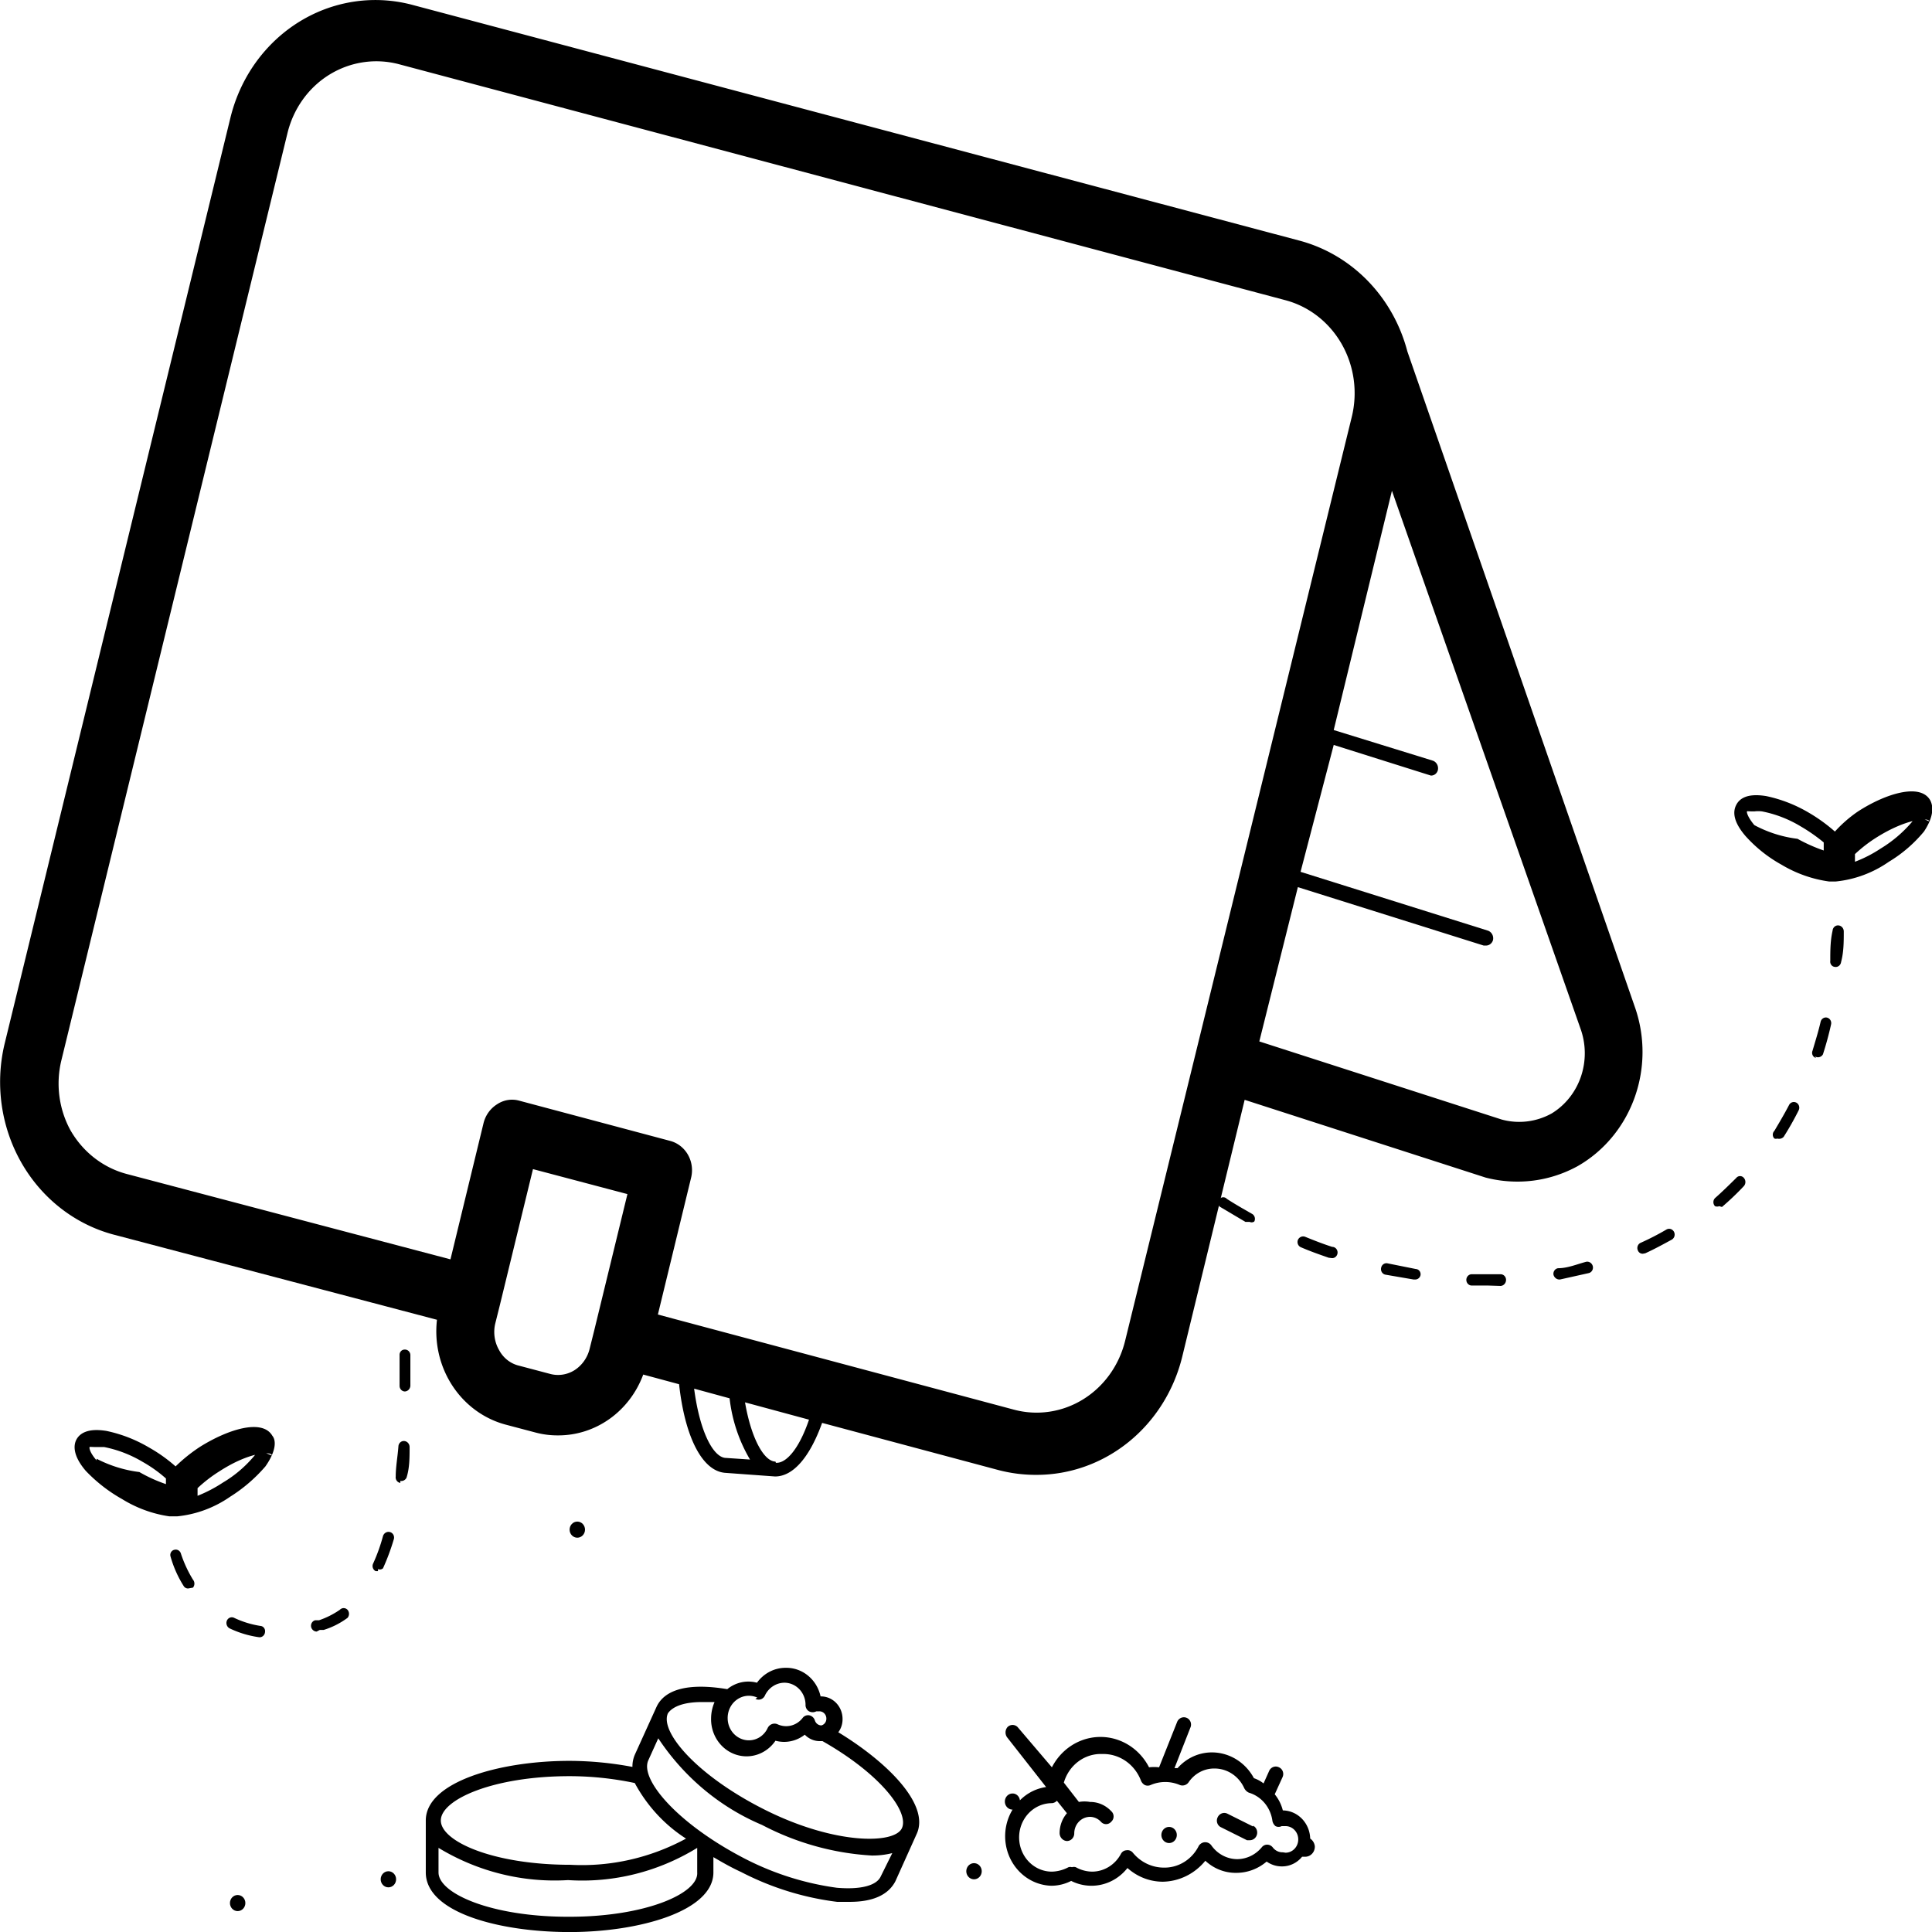 <?xml version="1.0" encoding="utf-8"?>
<svg viewBox="0 0 200 200" xmlns="http://www.w3.org/2000/svg">
    <g data-name="Layer 1"
        transform="matrix(3.991, 0, 0, 4.17, -117.358, -126.588)"
        style="">
        <path
            d="M79.47,50.22h0c-.26-.43-1.16-.16-1.87.28A3.32,3.32,0,0,0,77,51a4.3,4.3,0,0,0-.68-.47,3.74,3.74,0,0,0-1.1-.41c-.51-.08-.7.07-.78.22s-.1.39.24.77a3.55,3.55,0,0,0,.93.71,3.37,3.37,0,0,0,1.24.42l.17,0a3,3,0,0,0,1.38-.49,3.54,3.54,0,0,0,.91-.75C79.58,50.61,79.55,50.36,79.47,50.22Zm-4.56.62c-.19-.22-.2-.33-.19-.34s0,0,.19,0a.83.83,0,0,1,.2,0,3.16,3.16,0,0,1,1,.37,4.47,4.47,0,0,1,.6.4h0l0,0,0,0,0,0,0,0,0,0,0,0,0,0,0,0v.2h0a4.33,4.33,0,0,1-.68-.29A3.28,3.28,0,0,1,74.91,50.84ZM79,50.76a3.3,3.3,0,0,1-.81.66,3.43,3.43,0,0,1-.67.33v-.19l0,0,0,0v0l0,0,0,0,0,0,0,0,0,0,0,0h0a3.66,3.66,0,0,1,.57-.42c.77-.46,1.3-.48,1.35-.41S79.15,50.54,79,50.76Z" />
        <path
            d="M36.47,66c-.26-.43-1.15-.16-1.87.27a4.14,4.14,0,0,0-.64.49,4,4,0,0,0-.69-.47,3.74,3.74,0,0,0-1.1-.41c-.5-.08-.7.07-.78.21s-.1.4.24.78a4,4,0,0,0,.94.7A3.3,3.3,0,0,0,33.8,68L34,68a3,3,0,0,0,1.38-.49,4,4,0,0,0,.91-.75C36.59,66.35,36.56,66.1,36.47,66Zm-4.56.61c-.19-.21-.19-.32-.18-.33s.05,0,.18,0h.2a3.23,3.23,0,0,1,1,.37,3.5,3.5,0,0,1,.6.41h0l0,0,0,0,0,0,0,0,0,0,0,0v0l0,0v0l0,0v.14h0a4,4,0,0,1-.69-.3A3.41,3.41,0,0,1,31.91,66.57ZM36,66.5a3.12,3.12,0,0,1-.81.66,3.69,3.69,0,0,1-.66.33v-.13l0,0v-.06l0,0,0,0,0,0,0,0,0,0,0,0,0,0,0,0h0a3.66,3.66,0,0,1,.57-.42c.76-.47,1.3-.49,1.35-.41S36.16,66.28,36,66.5Z" />
        <path
            d="M68,62.27h-.42a.14.14,0,0,1-.14-.14.14.14,0,0,1,.15-.14c.25,0,.5,0,.74,0h0a.14.14,0,0,1,.14.14.15.15,0,0,1-.14.15Zm1.84-.15a.16.16,0,0,1-.14-.12.14.14,0,0,1,.12-.16c.25,0,.49-.1.73-.16a.15.15,0,0,1,.17.11.14.14,0,0,1-.1.17l-.75.16Zm-3.77,0h0L65.34,62a.14.14,0,0,1-.11-.17.14.14,0,0,1,.17-.11l.73.14a.13.13,0,0,1,.12.16A.14.14,0,0,1,66.11,62.12Zm-2.2-.54h0c-.24-.08-.48-.16-.72-.26a.14.14,0,0,1-.08-.18.15.15,0,0,1,.19-.08c.23.09.47.18.7.25a.14.14,0,0,1,0,.28Zm8.15-.1a.13.13,0,0,1-.13-.08.14.14,0,0,1,.07-.19,7,7,0,0,0,.67-.33.14.14,0,0,1,.14.25c-.23.12-.46.24-.69.34Zm-10.24-.79h-.07l-.67-.38a.14.14,0,0,1,0-.19.13.13,0,0,1,.19,0c.21.13.43.25.65.37a.14.14,0,0,1,.06.19A.12.12,0,0,1,61.82,60.69ZM74,60.3a.16.16,0,0,1-.11,0,.14.14,0,0,1,0-.2c.19-.16.37-.33.55-.5a.13.13,0,0,1,.2,0,.15.15,0,0,1,0,.2,7,7,0,0,1-.57.52Zm1.51-1.68a.11.11,0,0,1-.08,0,.13.13,0,0,1,0-.19c.13-.21.26-.42.38-.64a.14.14,0,0,1,.25.13,7.16,7.16,0,0,1-.39.66A.17.17,0,0,1,75.5,58.62Zm1-2h0a.13.13,0,0,1-.09-.18c.07-.23.15-.47.21-.72a.14.14,0,0,1,.17-.1.14.14,0,0,1,.1.17c-.06.26-.13.5-.21.74A.15.15,0,0,1,76.48,56.58ZM77,54.36h0a.13.13,0,0,1-.12-.15c0-.25,0-.5.06-.75a.14.14,0,0,1,.15-.13.15.15,0,0,1,.14.15c0,.25,0,.51-.07.76A.14.14,0,0,1,77,54.36Z" />
        <path
            d="M36.12,71h0a2.68,2.68,0,0,1-.76-.22.15.15,0,0,1-.07-.19.14.14,0,0,1,.19-.07,2.55,2.55,0,0,0,.68.2.13.13,0,0,1,.12.15A.14.14,0,0,1,36.12,71Zm1.5-.14a.15.15,0,0,1-.14-.1.14.14,0,0,1,.1-.18l.1,0a2.24,2.24,0,0,0,.54-.26.14.14,0,0,1,.2,0,.15.15,0,0,1,0,.2,2.09,2.09,0,0,1-.62.3l-.1,0Zm-3.33-1.07a.13.13,0,0,1-.12-.06,2.71,2.71,0,0,1-.34-.73.13.13,0,0,1,.1-.17.14.14,0,0,1,.17.1,3,3,0,0,0,.31.64.15.15,0,0,1,0,.2Zm4.92-.43-.06,0a.14.14,0,0,1-.07-.18,4.3,4.3,0,0,0,.26-.69.15.15,0,0,1,.18-.1.14.14,0,0,1,.1.18,5.41,5.41,0,0,1-.28.72A.13.13,0,0,1,39.21,69.31Zm.58-2.19h0a.14.14,0,0,1-.12-.16c0-.24.05-.49.07-.75a.14.14,0,0,1,.15-.13.15.15,0,0,1,.14.15c0,.26,0,.52-.08.76A.15.15,0,0,1,39.79,67.12Zm.12-2.27a.14.14,0,0,1-.14-.14c0-.25,0-.5,0-.76a.13.13,0,0,1,.13-.14.14.14,0,0,1,.15.13c0,.26,0,.52,0,.77a.15.15,0,0,1-.15.14Z" />
        <path
            d="M51.15,73.36a.52.52,0,0,0,.11-.32.56.56,0,0,0-.57-.57.91.91,0,0,0-.9-.71.93.93,0,0,0-.75.37.89.89,0,0,0-.77.16c-1-.16-1.63,0-1.84.45h0l-.55,1.16a.71.71,0,0,0-.07.32,9.31,9.31,0,0,0-1.63-.15c-1.81,0-3.73.52-3.73,1.48v1.29c0,1,1.92,1.48,3.73,1.48s3.73-.52,3.73-1.48v-.38c.23.13.47.26.72.37a7.63,7.63,0,0,0,2.49.74l.33,0c.61,0,1-.18,1.18-.51l.55-1.17C53.54,75.16,52.42,74.1,51.15,73.36ZM49,72.53a.18.18,0,0,0,.25-.09.57.57,0,0,1,.5-.31.55.55,0,0,1,.55.54v0a.18.18,0,0,0,.09.17.21.21,0,0,0,.19,0l.08,0a.18.18,0,0,1,.18.19.17.17,0,0,1-.13.16h0a.18.18,0,0,1-.17-.13.19.19,0,0,0-.14-.12.18.18,0,0,0-.18.07.55.55,0,0,1-.65.15.2.2,0,0,0-.25.09.54.54,0,0,1-.49.31.55.55,0,0,1-.55-.55.55.55,0,0,1,.77-.51Zm-1.43.08.37,0a1,1,0,0,0-.09.41.92.92,0,0,0,1.67.55.89.89,0,0,0,.76-.15.55.55,0,0,0,.38.16h.08c1.51.82,2.25,1.76,2.06,2.16s-1.72.41-3.5-.43-2.79-1.95-2.57-2.42C46.86,72.71,47.17,72.61,47.61,72.61Zm-3.43,1.84a8.6,8.6,0,0,1,1.73.17A3.81,3.81,0,0,0,47.2,76a5.86,5.86,0,0,1-3,.65c-2,0-3.36-.58-3.36-1.1S42.2,74.45,44.18,74.45Zm0,3.49c-2,0-3.36-.58-3.36-1.1v-.61a6,6,0,0,0,3.36.8,5.88,5.88,0,0,0,3.35-.8v.61C47.53,77.36,46.15,77.94,44.18,77.94Zm8.11-1c-.11.23-.53.33-1.14.28a7.62,7.62,0,0,1-2.36-.71C47,75.65,46,74.54,46.22,74.06l.26-.55a6,6,0,0,0,2.69,2.15,7.23,7.23,0,0,0,2.85.76,2.2,2.2,0,0,0,.53-.06Z" />
        <circle cx="44.38" cy="68.33" r="0.2" />
        <circle cx="39.48" cy="77.01" r="0.2" />
        <circle cx="35.57" cy="77.6" r="0.2" />
        <path d="M61.91,75.7l-.67-.32a.19.19,0,0,0-.25.09.18.18,0,0,0,.09.25l.67.32.08,0a.19.19,0,0,0,.08-.36Z" />
        <path d="M54.67,76.61a.2.2,0,1,0,.2.2A.2.2,0,0,0,54.67,76.61Z" />
        <path d="M59.73,75.71a.2.2,0,1,0,.2.2A.2.2,0,0,0,59.73,75.71Z" />
        <path
            d="M63.39,76a.72.72,0,0,0-.71-.7h0a1,1,0,0,0-.21-.4l.2-.42a.18.18,0,0,0-.09-.25.19.19,0,0,0-.25.08l-.15.32a.85.85,0,0,0-.25-.13,1.25,1.25,0,0,0-1.08-.64,1.21,1.21,0,0,0-.9.39h-.08l.41-1a.18.18,0,0,0-.1-.25.19.19,0,0,0-.24.1l-.47,1.13a1.17,1.17,0,0,0-.26,0,1.43,1.43,0,0,0-2.52,0l-.89-1a.19.19,0,0,0-.26,0,.2.2,0,0,0,0,.27l1,1.22s0,0,0,0a1.21,1.21,0,0,0-.68.33.19.19,0,0,0-.19-.17.2.2,0,1,0,0,.4h0a1.23,1.23,0,0,0,1,1.89,1.17,1.17,0,0,0,.52-.12,1.21,1.21,0,0,0,1.46-.32,1.41,1.41,0,0,0,.92.34,1.48,1.48,0,0,0,1.1-.52,1.18,1.18,0,0,0,.81.3,1.24,1.24,0,0,0,.78-.28.7.7,0,0,0,.4.12.68.68,0,0,0,.52-.24h.07a.25.25,0,0,0,.26-.26A.26.26,0,0,0,63.39,76Zm-.71.34a.32.32,0,0,1-.26-.12.19.19,0,0,0-.14-.07.18.18,0,0,0-.15.07.85.85,0,0,1-.63.29.84.84,0,0,1-.68-.35.2.2,0,0,0-.16-.07.2.2,0,0,0-.16.09,1,1,0,0,1-.91.54,1.06,1.06,0,0,1-.8-.37.18.18,0,0,0-.17-.06.17.17,0,0,0-.14.09.86.86,0,0,1-.74.44.92.92,0,0,1-.43-.11.17.17,0,0,0-.1,0,.16.16,0,0,0-.09,0,1,1,0,0,1-.43.11.85.85,0,0,1,0-1.7h0a.2.2,0,0,0,.13-.06l.26.31a.74.74,0,0,0-.19.5.2.2,0,0,0,.19.19.19.19,0,0,0,.19-.19.41.41,0,0,1,.41-.41.4.4,0,0,1,.28.12.18.18,0,0,0,.27,0,.17.17,0,0,0,0-.26.76.76,0,0,0-.55-.23.88.88,0,0,0-.29,0L57,74.61a1,1,0,0,1,1-.71,1.05,1.05,0,0,1,1,.66.22.22,0,0,0,.1.11.19.19,0,0,0,.15,0,1,1,0,0,1,.76,0,.2.2,0,0,0,.22-.06.81.81,0,0,1,.68-.35.85.85,0,0,1,.77.49.25.25,0,0,0,.12.11.85.85,0,0,1,.61.7.22.22,0,0,0,.08.13.18.18,0,0,0,.16,0h.1a.33.33,0,0,1,0,.66Z" />
        <path
            d="M71.82,55.38l-5.91-16.3a3.9,3.9,0,0,0-2.8-2.75l-23-5.85a3.88,3.88,0,0,0-4.73,2.81l-5.86,23A3.91,3.91,0,0,0,32.33,61l8.41,2.12a2.39,2.39,0,0,0,1.77,2.6l.79.2a2.3,2.3,0,0,0,.58.07,2.36,2.36,0,0,0,2.21-1.51l.93.24c.15,1.31.6,2.16,1.2,2.2l1.29.09h0c.47,0,.9-.48,1.22-1.33l4.57,1.17a4,4,0,0,0,1,.12,3.9,3.9,0,0,0,3.77-2.93l1.62-6.38,6.25,1.93h0a3.42,3.42,0,0,0,.83.1,3.35,3.35,0,0,0,1.55-.38A3.23,3.23,0,0,0,71.82,55.38Zm-27,8h0l-.12.46a.88.88,0,0,1-.39.53.83.83,0,0,1-.65.09l-.79-.2a.79.79,0,0,1-.52-.39.87.87,0,0,1-.1-.65l.12-.46.86-3.38,2.45.62Zm3.42,3.17c-.32,0-.68-.62-.83-1.72l.92.24a3.72,3.72,0,0,0,.53,1.52Zm1.28.09c-.28,0-.62-.53-.79-1.47l1.66.43C50.12,66.36,49.78,66.69,49.53,66.67Zm9.07-3a2.37,2.37,0,0,1-2.89,1.71l-9.23-2.36.86-3.39a.75.75,0,0,0-.54-.92l-3.92-1a.72.72,0,0,0-.57.09.77.77,0,0,0-.35.46l-.86,3.39-8.4-2.12a2.38,2.38,0,0,1-1.46-1.09A2.34,2.34,0,0,1,31,56.67l5.86-23a2.36,2.36,0,0,1,1.09-1.46,2.4,2.4,0,0,1,1.8-.26l23,5.86a2.38,2.38,0,0,1,1.72,2.89ZM69.65,58a1.8,1.8,0,0,1-1.29.15l-6.29-1.94,1-3.83,4.82,1.45h.06a.19.19,0,0,0,.18-.13.2.2,0,0,0-.13-.24L63.14,52,64,48.85l2.52.76h0a.18.18,0,0,0,.18-.13.2.2,0,0,0-.13-.24L64,48.48l1.51-5.94L70.4,55.89A1.73,1.73,0,0,1,69.65,58Z" />
    </g>
</svg>